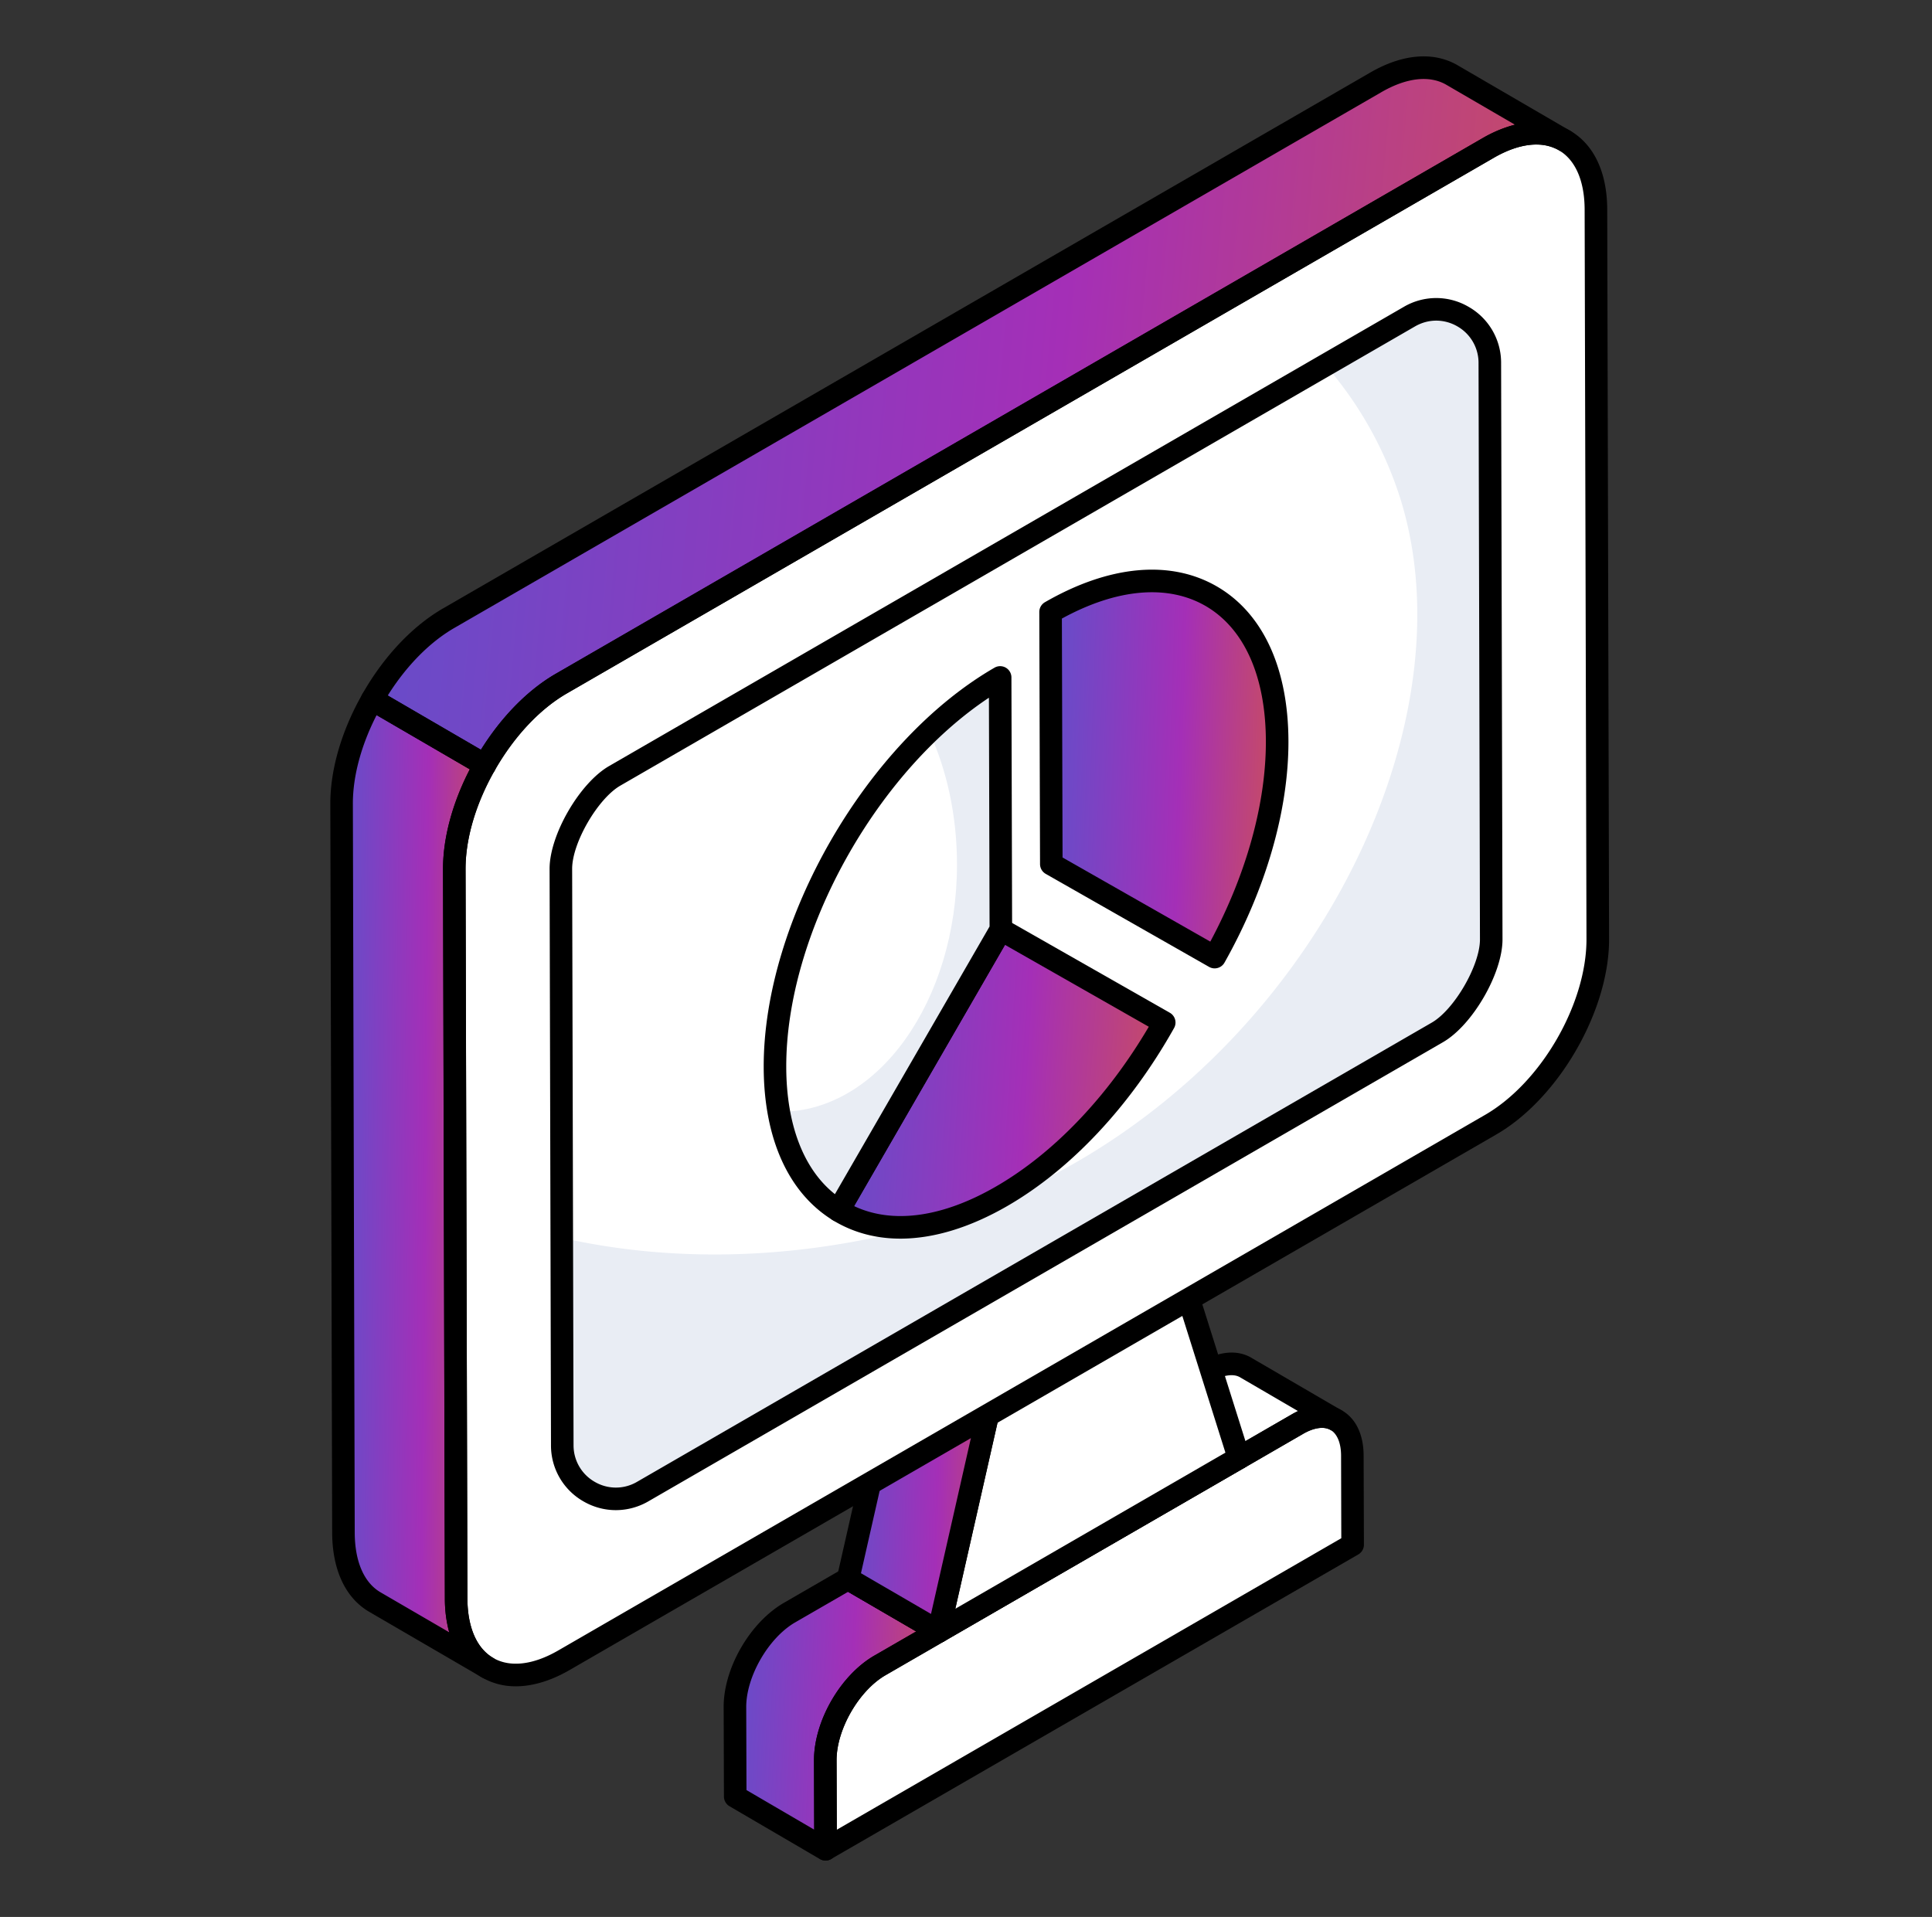 <svg width="131" height="130" fill="none" xmlns="http://www.w3.org/2000/svg"><rect width="100%" height="100%" fill="#333333" stroke="none"/><path d="M90.612 96.324c-.667-.397-1.605-.344-2.636.252l-3.973 2.297-6.14-3.58 3.972-2.295c1.03-.58 1.97-.65 2.639-.253l6.138 3.58z" fill="#fff"/><path d="M63.643 110.638l-6.137-3.57 20.365-11.767 6.136 3.568-20.364 11.769z" fill="#fff"/><path d="M63.649 110.643l-3.973 2.294c-2.059 1.176-3.72 4.069-3.72 6.437l.02 6.04-6.124-3.581-.02-6.038c-.018-2.368 1.645-5.243 3.704-6.436l3.972-2.295 6.141 3.579z" fill="url(#paint0_linear_1_337)"/><path d="M87.974 96.575c2.057-1.188 3.717-.226 3.723 2.14l.019 6.042-35.737 20.651-.017-6.041c-.008-2.365 1.655-5.246 3.71-6.435l3.971-2.294 20.363-11.77 3.968-2.293z" fill="#fff"/><path d="M84.004 99.637a.765.765 0 01-.385-.103l-6.14-3.579a.765.765 0 010-1.325l3.976-2.296c1.27-.713 2.478-.803 3.409-.246l6.102 3.556a.767.767 0 01-.74 1.34l-.022-.014c-.442-.248-1.115-.154-1.843.268l-3.975 2.298a.779.779 0 01-.382.101zm-4.617-4.341l4.619 2.691 3.588-2.072a6.3 6.3 0 01.42-.22l-3.926-2.288c-.438-.262-1.122-.168-1.877.256l-2.824 1.633z" fill="#000"/><path d="M63.644 111.404a.764.764 0 01-.385-.105l-6.137-3.569a.774.774 0 01-.38-.664.765.765 0 01.384-.661l20.36-11.767a.77.77 0 01.77.002l6.136 3.567a.764.764 0 01-.004 1.325l-20.362 11.769a.777.777 0 01-.382.103zm-4.612-4.334l4.612 2.684 18.838-10.887-4.611-2.682-18.839 10.885z" fill="#000"/><path d="M55.973 126.178a.763.763 0 01-.384-.105l-6.123-3.579a.764.764 0 01-.379-.657l-.019-6.042c-.02-2.638 1.774-5.758 4.084-7.096l3.974-2.3a.772.772 0 01.768.002l6.141 3.579a.758.758 0 01.381.663.766.766 0 01-.385.662l-3.972 2.296c-1.813 1.034-3.338 3.678-3.338 5.773l.019 6.038a.765.765 0 01-.767.766zm-5.358-4.781l4.59 2.682-.014-4.699c0-2.669 1.803-5.789 4.107-7.104l2.83-1.635-4.621-2.691-3.589 2.074c-1.816 1.051-3.336 3.693-3.32 5.768l.017 5.605z" fill="#000"/><path d="M55.98 126.173a.773.773 0 01-.765-.765l-.018-6.037c-.007-2.652 1.792-5.77 4.093-7.101l28.304-16.357c1.237-.717 2.441-.808 3.39-.266.95.547 1.474 1.635 1.477 3.065l.02 6.041a.763.763 0 01-.383.665L56.36 126.069a.77.77 0 01-.38.104zm33.66-29.34c-.375 0-.817.137-1.281.405l-28.302 16.359c-1.812 1.046-3.336 3.688-3.33 5.772l.013 4.716 34.207-19.768-.015-5.601c-.002-.845-.262-1.48-.71-1.74a1.159 1.159 0 00-.582-.143z" fill="#000"/><path d="M79.352 84.11l4.653 14.759-20.362 11.769 4.552-20.08 11.157-6.448z" fill="#fff"/><path d="M68.197 90.558L62.06 86.99l11.158-6.448 6.136 3.569-11.157 6.448z" fill="#fff"/><path d="M63.643 111.404a.765.765 0 01-.745-.937l4.551-20.079a.77.77 0 01.364-.491l11.157-6.449a.763.763 0 011.112.434l4.652 14.757a.764.764 0 01-.344.893l-20.365 11.769a.778.778 0 01-.382.103zm5.225-20.35L64.777 109.1 83.09 98.513l-4.18-13.264-10.043 5.805z" fill="#000"/><path d="M68.197 91.325a.765.765 0 01-.386-.105l-6.135-3.57a.765.765 0 01.002-1.324l11.157-6.449a.772.772 0 01.769.002l6.135 3.571a.764.764 0 01-.002 1.323L68.58 91.222a.776.776 0 01-.383.103zm-4.611-4.334l4.611 2.684 9.632-5.567-4.612-2.684-9.631 5.567z" fill="#000"/><path d="M63.643 110.638l-6.137-3.57 4.554-20.079 6.137 3.57-4.554 20.079z" fill="url(#paint1_linear_1_337)"/><path d="M63.643 111.404a.763.763 0 01-.384-.105l-6.137-3.569a.762.762 0 01-.36-.832l4.553-20.08a.767.767 0 011.131-.49l6.135 3.57a.765.765 0 01.361.83l-4.553 20.08a.767.767 0 01-.746.596zm-5.265-4.714l4.749 2.762 4.198-18.513-4.749-2.765-4.198 18.516z" fill="#000"/><path d="M100.902 10.039c4.024-2.325 7.299-.46 7.312 4.171l.124 49.47c.014 4.63-3.238 10.269-7.264 12.595l-62.832 36.313c-4.025 2.326-7.298.458-7.311-4.17l-.124-49.47c-.014-4.631 3.238-10.27 7.264-12.595l62.831-36.314z" fill="#fff"/><path d="M23.162 54.497l.126 49.486c.019 2.294.831 3.904 2.131 4.664l7.64 4.447c-1.32-.759-2.113-2.368-2.132-4.684l-.126-49.466c0-2.281.795-4.805 2.076-7.059l-7.637-4.447c-1.285 2.254-2.078 4.778-2.078 7.059z" fill="url(#paint2_linear_1_337)"/><path d="M98.455 5.085c-1.337-.776-3.16-.667-5.181.509L30.44 41.914c-2.044 1.173-3.881 3.206-5.2 5.524l7.637 4.447c1.32-2.319 3.15-4.351 5.185-5.525l62.832-36.32c2.04-1.175 3.864-1.282 5.2-.506l-7.64-4.449z" fill="url(#paint3_linear_1_337)"/><path d="M38.03 58.926c-.006-2.04 1.87-5.282 3.65-6.312L95.569 21.47c2.418-1.396 5.442.344 5.45 3.141l.096 39.09c.007 2.038-1.87 5.282-3.652 6.31l-53.887 31.143c-2.418 1.398-5.443-.344-5.45-3.14l-.096-39.089z" fill="#fff"/><path d="M101.112 63.706c.019 2.038-1.874 5.284-3.657 6.31l-53.883 31.145c-2.415 1.388-5.441-.344-5.441-3.137l-.054-14.084c7.944 1.803 17.042 1.514 26.123-1.281 22.247-6.854 36.029-31.667 30.787-48.727a25.58 25.58 0 00-5.116-9.177l5.691-3.284c2.432-1.388 5.441.344 5.46 3.14l.09 39.095z" fill="#E9EDF4"/><path d="M34.97 114.358a4.503 4.503 0 01-2.28-.593c-1.62-.929-2.518-2.829-2.524-5.345l-.124-49.473c-.013-4.865 3.416-10.813 7.645-13.258L100.52 9.375c2.199-1.27 4.306-1.453 5.934-.516 1.622.933 2.518 2.831 2.524 5.35l.126 49.47c.013 4.865-3.416 10.813-7.647 13.258l-62.83 36.316c-1.273.736-2.518 1.107-3.654 1.107l-.001-.002zM104.17 9.8c-.866 0-1.847.302-2.881.902L38.45 47.014c-3.804 2.199-6.894 7.551-6.882 11.93l.126 49.472c.006 1.948.63 3.376 1.757 4.026 1.137.652 2.701.471 4.406-.516l62.832-36.314c3.809-2.198 6.896-7.551 6.883-11.93l-.125-49.47c-.005-1.948-.63-3.378-1.758-4.028a3.03 3.03 0 00-1.524-.382l.004-.002z" fill="#000"/><path d="M33.059 113.861a.767.767 0 01-.413-.123l-7.613-4.431c-1.6-.933-2.49-2.822-2.51-5.319l-.126-49.49c0-2.332.774-4.972 2.18-7.438a.768.768 0 011.049-.281l7.635 4.445a.765.765 0 01.282 1.038c-1.276 2.242-1.977 4.615-1.977 6.681l.126 49.465c.015 1.939.627 3.363 1.726 4.011l.025.016a.76.76 0 01.355.861.762.762 0 01-.74.565zm-9.133-59.366l.127 49.486c.015 1.931.636 3.355 1.75 4.005l4.66 2.711a8.743 8.743 0 01-.3-2.281l-.127-49.47c0-2.123.64-4.5 1.817-6.774l-6.317-3.676c-1.042 2.034-1.61 4.137-1.61 5.999z" fill="#000"/><path d="M32.877 52.65a.762.762 0 01-.384-.105L24.855 48.1a.765.765 0 01-.28-1.04c1.448-2.547 3.396-4.607 5.484-5.81L92.89 4.932c2.199-1.28 4.31-1.457 5.95-.503l7.639 4.447a.768.768 0 01.4.77.764.764 0 01-1.168.551c-1.138-.663-2.715-.483-4.436.509l-62.83 36.318c-1.847 1.064-3.586 2.925-4.902 5.238a.763.763 0 01-.665.388zm-6.584-5.483l6.315 3.676c1.395-2.24 3.177-4.053 5.072-5.146l62.83-36.32a8.744 8.744 0 012.213-.92L98.07 5.75c-1.14-.662-2.707-.484-4.414.506l-62.834 36.32c-1.679.965-3.27 2.58-4.53 4.59l.001.002zm15.466 55.246a4.386 4.386 0 01-2.193-.592 4.358 4.358 0 01-2.206-3.805l-.095-39.09c-.006-2.294 2.028-5.815 4.033-6.974L95.185 20.81a4.342 4.342 0 014.39-.004 4.359 4.359 0 012.208 3.804l.095 39.088c.008 2.298-2.026 5.818-4.033 6.978l-53.887 31.143a4.41 4.41 0 01-2.199.594zm55.625-80.669c-.493 0-.985.132-1.434.39L42.065 53.277c-1.535.885-3.275 3.892-3.27 5.645l.095 39.092a2.844 2.844 0 001.44 2.482 2.836 2.836 0 002.863-.002L97.08 69.351c1.533-.885 3.275-3.894 3.269-5.647l-.096-39.09a2.844 2.844 0 00-1.44-2.483 2.86 2.86 0 00-1.43-.387z" fill="#000"/><path d="M71.237 41.502c8.461-4.882 15.332-.957 15.36 8.75.014 4.734-1.6 9.967-4.236 14.654l-11.076-6.309-.048-17.095z" fill="url(#paint4_linear_1_337)"/><path d="M86.594 50.256c.013 4.728-1.598 9.96-4.235 14.652l-3.722-2.124c3.13-1.975 5.233-5.663 5.233-9.876 0-6.303-4.692-11.407-10.48-11.407-.742 0-1.463.086-2.155.242v-.242c8.463-4.885 15.338-.956 15.359 8.755z" fill="url(#paint5_linear_1_337)"/><path d="M82.361 65.673a.778.778 0 01-.38-.102l-11.075-6.308a.765.765 0 01-.386-.664l-.05-17.095a.765.765 0 01.383-.665c4.353-2.508 8.482-2.892 11.635-1.082 3.13 1.8 4.861 5.529 4.875 10.495.013 4.696-1.526 10.037-4.336 15.03a.765.765 0 01-.666.39zm-10.314-7.521l10.018 5.705c2.447-4.57 3.78-9.372 3.768-13.603-.013-4.397-1.472-7.654-4.11-9.172-2.568-1.472-6.007-1.166-9.722.868l.046 16.202z" fill="#000"/><path d="M67.862 63.036l11.08 6.31c-2.777 4.94-6.686 9.277-11.028 11.781-4.342 2.505-8.263 2.689-11.056.964l11.005-19.054z" fill="url(#paint6_linear_1_337)"/><path d="M78.941 69.345c-2.774 4.94-6.69 9.276-11.023 11.786-4.344 2.503-8.265 2.688-11.06.962l1.761-3.044c1.085.3 2.205.45 3.33.45 6.332 0 11.465-4.7 11.465-10.49a9.7 9.7 0 00-.506-3.101l6.033 3.437z" fill="url(#paint7_linear_1_337)"/><path d="M61.051 84c-1.682 0-3.233-.42-4.596-1.259a.765.765 0 01-.26-1.032l11.006-19.055a.765.765 0 011.04-.283l11.077 6.309a.764.764 0 01.288 1.042c-2.968 5.288-6.987 9.574-11.31 12.069C65.75 83.259 63.288 84 61.051 84zm-3.14-2.207c2.603 1.231 5.985.774 9.62-1.327 3.91-2.256 7.57-6.087 10.363-10.836l-9.75-5.553-10.232 17.716z" fill="#000"/><path d="M67.815 45.941l.048 17.095-11.005 19.055c-2.655-1.636-4.297-4.982-4.31-9.715-.027-9.716 6.805-21.55 15.267-26.435z" fill="#fff"/><path d="M67.86 63.035l-11 19.06c-2.046-1.262-3.495-3.544-4.05-6.697h.092c6.625 0 11.987-7.507 11.987-16.77 0-3.323-.692-6.41-1.883-9.012 1.51-1.455 3.13-2.703 4.812-3.67l.044 17.089z" fill="#E9EDF4"/><path d="M56.857 82.856a.765.765 0 01-.402-.115c-2.997-1.849-4.659-5.529-4.672-10.364-.029-9.946 6.993-22.101 15.65-27.097a.764.764 0 011.147.661l.047 17.092a.765.765 0 01-.103.386L57.52 82.473a.76.76 0 01-.663.383zm10.197-35.54c-7.7 5.116-13.767 16.04-13.742 25.058.012 3.905 1.178 6.926 3.3 8.61l10.486-18.152-.044-15.516z" fill="#000"/><defs><linearGradient id="paint0_linear_1_337" x1="49.833" y1="107.064" x2="64.378" y2="107.662" gradientUnits="userSpaceOnUse"><stop stop-color="#634ECA"/><stop offset=".568" stop-color="#A42FB7"/><stop offset="1" stop-color="#CA4E5D"/></linearGradient><linearGradient id="paint1_linear_1_337" x1="57.506" y1="86.989" x2="68.773" y2="87.267" gradientUnits="userSpaceOnUse"><stop stop-color="#634ECA"/><stop offset=".568" stop-color="#A42FB7"/><stop offset="1" stop-color="#CA4E5D"/></linearGradient><linearGradient id="paint2_linear_1_337" x1="23.162" y1="47.438" x2="33.598" y2="47.524" gradientUnits="userSpaceOnUse"><stop stop-color="#634ECA"/><stop offset=".568" stop-color="#A42FB7"/><stop offset="1" stop-color="#CA4E5D"/></linearGradient><linearGradient id="paint3_linear_1_337" x1="25.24" y1="4.589" x2="109.77" y2="12.473" gradientUnits="userSpaceOnUse"><stop stop-color="#634ECA"/><stop offset=".568" stop-color="#A42FB7"/><stop offset="1" stop-color="#CA4E5D"/></linearGradient><linearGradient id="paint4_linear_1_337" x1="71.237" y1="39.403" x2="87.418" y2="39.935" gradientUnits="userSpaceOnUse"><stop stop-color="#634ECA"/><stop offset=".568" stop-color="#A42FB7"/><stop offset="1" stop-color="#CA4E5D"/></linearGradient><linearGradient id="paint5_linear_1_337" x1="71.235" y1="39.401" x2="87.415" y2="39.932" gradientUnits="userSpaceOnUse"><stop stop-color="#634ECA"/><stop offset=".568" stop-color="#A42FB7"/><stop offset="1" stop-color="#CA4E5D"/></linearGradient><linearGradient id="paint6_linear_1_337" x1="56.858" y1="63.036" x2="80.063" y2="64.421" gradientUnits="userSpaceOnUse"><stop stop-color="#634ECA"/><stop offset=".568" stop-color="#A42FB7"/><stop offset="1" stop-color="#CA4E5D"/></linearGradient><linearGradient id="paint7_linear_1_337" x1="56.858" y1="65.908" x2="80.034" y2="67.52" gradientUnits="userSpaceOnUse"><stop stop-color="#634ECA"/><stop offset=".568" stop-color="#A42FB7"/><stop offset="1" stop-color="#CA4E5D"/></linearGradient></defs></svg>
